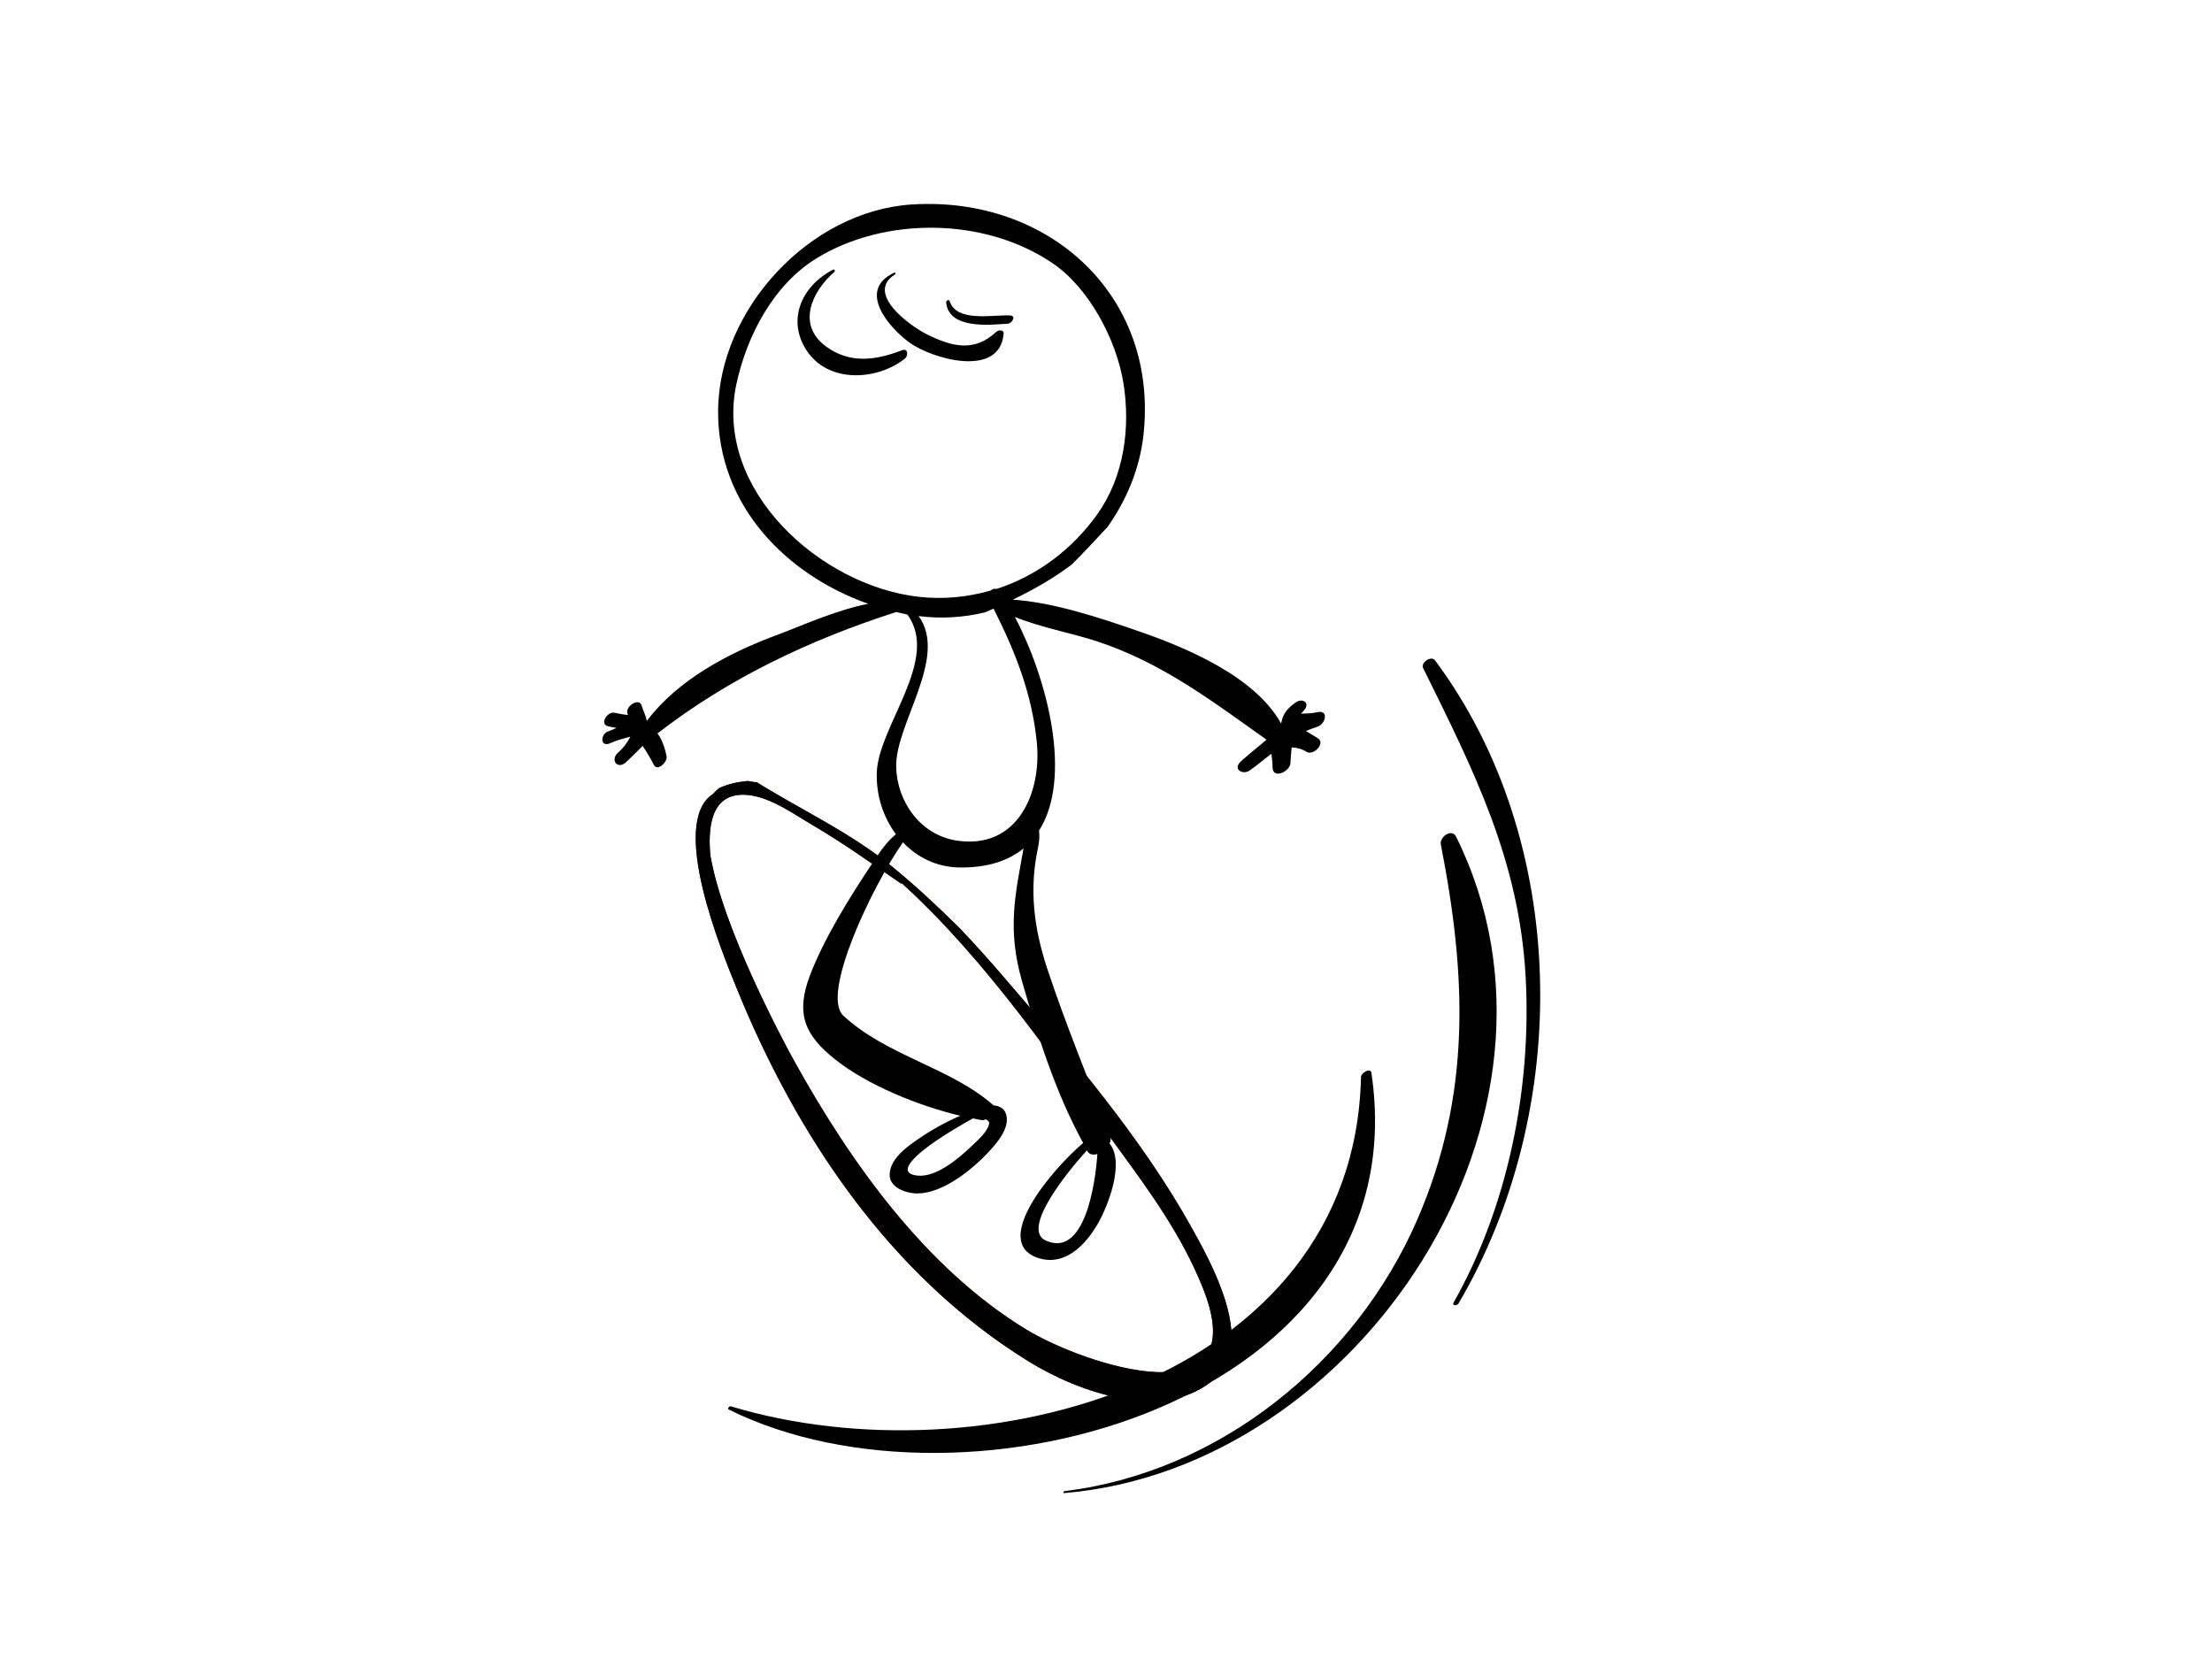 <?xml version="1.0" encoding="utf-8"?>
<!-- Generator: Adobe Illustrator 17.0.0, SVG Export Plug-In . SVG Version: 6.00 Build 0)  -->
<!DOCTYPE svg PUBLIC "-//W3C//DTD SVG 1.1//EN" "http://www.w3.org/Graphics/SVG/1.1/DTD/svg11.dtd">
<svg version="1.1" id="Layer_1" xmlns="http://www.w3.org/2000/svg" xmlns:xlink="http://www.w3.org/1999/xlink" x="0px" y="0px"
	 width="800px" height="600px" viewBox="0 0 800 600" enable-background="new 0 0 800 600" xml:space="preserve">
<g>
	<g>
		<path fill="#AA0000" d="M431.004,444.046c-18.012-32.414-43.95-62.692-67.977-90.669c-5.04-5.862-10.347-11.785-15.877-17.62
			c-7.967-7.86-16.123-15.536-24.792-22.572c-15.154-12.273-32.218-20.058-48.567-30.227c-1.098-0.147-2.305-0.266-3.321-0.504
			c-3.506,0.321-6.957,1.006-10.435,2.592c-0.777,0.661-1.507,1.357-2.155,2.107c-16.089,10.367,3.342,57.396,8.253,69.519
			c21.784,53.921,55.694,104.739,106,135.77c17.992,11.093,49.774,22.596,67.698,5.674
			C453.893,484.827,437.811,456.329,431.004,444.046z M370.911,480.691c-36.325-22.234-63.408-60.376-83.753-97.103
			c-4.454-8.058-25.965-48.482-30.275-74.443c-1.077-12.427,1.446-22.892,13.764-21.61c8.198,0.856,16.498,6.936,23.427,10.994
			c11.056,6.479,21.252,13.825,31.803,21.027c0.109,0.064,0.225-0.089,0.307-0.096c30.794,27.922,55.871,65.249,78.167,95.749
			c11.84,16.199,23.12,31.735,30.622,50.457C454.412,513.96,392.497,493.902,370.911,480.691z"/>
		<g>
			<path d="M431.004,444.046c-18.012-32.414-43.95-62.692-67.977-90.669c-5.04-5.862-10.347-11.785-15.877-17.62
				c-7.967-7.86-16.123-15.536-24.792-22.572c-15.154-12.273-32.218-20.058-48.567-30.227c-1.098-0.147-2.305-0.266-3.321-0.504
				c-3.506,0.321-6.957,1.006-10.435,2.592c-0.777,0.661-1.507,1.357-2.155,2.107c-16.089,10.367,3.342,57.396,8.253,69.519
				c21.784,53.921,55.694,104.739,106,135.77c17.992,11.093,49.774,22.596,67.698,5.674
				C453.893,484.827,437.811,456.329,431.004,444.046z M370.911,480.691c-36.325-22.234-63.408-60.376-83.753-97.103
				c-4.454-8.058-25.965-48.482-30.275-74.443c-1.077-12.427,1.446-22.892,13.764-21.61c8.198,0.856,16.498,6.936,23.427,10.994
				c11.056,6.479,21.252,13.825,31.803,21.027c0.109,0.064,0.225-0.089,0.307-0.096c30.794,27.922,55.871,65.249,78.167,95.749
				c11.84,16.199,23.12,31.735,30.622,50.457C454.412,513.96,392.497,493.902,370.911,480.691z"/>
		</g>
	</g>
	<g>
		<path d="M476.413,257.577c-1.909,0.443-3.901,0.481-5.892,0.532c0.457-0.504,0.927-0.989,1.255-1.408
			c2.114-2.585-0.777-4.324-3.097-2.698c-3.035,2.131-4.76,4.096-5.327,7.69c-9.569-17.221-34.633-27.608-52.264-33.661
			c-13.279-4.56-29.927-10.173-44.782-11.155c7.393-3.577,14.773-7.754,21.321-12.709c4.447-4.471,8.757-9.047,13.012-13.698
			c6.82-9.729,11.533-20.918,12.897-32.983c5.674-50.742-34.353-86.76-83.923-83.528c-36.693,2.401-69.676,37.812-69.901,74.648
			c-0.191,34.265,24.69,59.268,54.269,69.758c-11.731,2.319-24.205,8.024-33.044,11.308c-17.289,6.415-35.67,16.069-46.998,31.032
			l-0.034-0.082c-0.013-0.068-0.034-0.13-0.061-0.191c-0.341-1.851-1.268-3.42-1.766-5.224c-0.826-3.008-5.818,0.048-5.204,2.673
			c0.054,0.259,0.17,0.491,0.252,0.737c-1.548-0.215-3.083-0.423-4.617-0.822c0,0.017,0,0.031-0.021,0.054
			c-0.198-0.031-0.388-0.096-0.607-0.112c-2.291-0.174-5.074,4.086-2.032,4.914c1.037,0.283,2.094,0.42,3.158,0.587
			c-0.907,0.392-1.794,0.849-2.722,1.149v0.014c-0.218,0.096-0.457,0.15-0.668,0.249c-2.291,1.064-2.619,5.317,0.628,4.314
			c0.211-0.065,0.423-0.191,0.641-0.266l0,0c2.312-1.002,4.692-1.661,7.106-2.254c-1.159,2.165-2.592,4.167-4.542,5.827
			c-2.755,2.606-0.252,6.043,2.81,3.544c0.245-0.184,0.348-0.427,0.573-0.617c0.014,0.013,0.041,0.024,0.041,0.041
			c1.855-1.828,3.751-3.602,5.538-5.464c1.541,2.196,2.865,4.549,4.106,6.906c1.296,2.411,4.843-1.088,4.584-2.95
			c-0.3-1.995-1.432-6.117-3.329-8.471c25.835-20.01,55.237-33.934,86.399-43.922c1.323,0.314,2.639,0.654,3.983,0.907
			c11.936,16.239-10.373,40.191-11.049,57.065c-0.286,8.136,2.251,16.129,6.915,22.404c-3.601,2.902-6.302,7.151-8.914,11.069
			c-7.857,11.823-17.222,26.879-22.2,40.056c-5.211,13.804-1.944,21.559,9.33,30.466c11.458,9.043,29.559,16.539,45.061,20.222
			c-6.383,2.728-12.556,6.377-17.835,10.285c-3.492,2.585-7.577,6.302-7.707,10.973c-0.109,4.426,5.245,6.5,8.833,6.786
			c10.407,0.826,22.861-9.958,28.999-17.235c2.503-2.967,5.531-7.328,4.263-11.431c-0.655-2.07-2.497-2.974-4.502-3.13
			c-15.611-13.756-38.521-17.794-54.33-32.437c-8.321-7.704,10.626-47.169,21.552-62.692c5.156,5.412,12.16,9.02,20.665,9.091
			c10.176,0.089,17.569-2.527,22.951-6.888c-2.933,16.331-5.995,28.979-0.607,47.841c5.688,19.857,12.167,40.482,22.166,58.678
			c-11.342,9.616-33.385,35.683-16.505,41.515c9.916,3.431,17.651-4.887,22.071-12.774c3.485-6.247,9.548-21.675,3.976-28.57
			c0.389-0.88,0.566-1.787,0.259-2.619c-7.775-20.304-16.062-40.192-22.882-60.884c-4.692-14.278-6.459-28.171-3.355-42.947
			c0.627-2.947,0.716-4.805,0.457-6.649c12.345-19.37,2.871-55.309-8.723-77.315c9.48,3.85,20.508,5.797,29.695,8.819
			c23.469,7.721,41.522,21.531,61.321,35.568c-0.641,0.57-1.316,1.139-1.985,1.691c-2.346,1.876-4.624,3.854-6.915,5.804
			c0.027,0,0.047,0.013,0.047,0.024c-0.191,0.198-0.457,0.358-0.647,0.562c-2.701,2.653,0.968,4.815,3.478,3.022
			c2.673-1.896,5.183-4.058,7.802-6.04c0.191,1.702,0.382,3.407,0.423,5.132c0.11,4.143,6.371,1.36,6.452-1.798
			c0.082-1.872,0.272-3.734,0.436-5.592c1.814,0.078,3.526,0.406,5.333,1.565c2.537,1.606,7.025-3.062,4.154-4.883
			c-1.425-0.9-2.899-1.756-4.345-2.613c1.337-0.538,2.68-1.078,4.079-1.517C479.441,261.914,480.71,256.605,476.413,257.577z
			 M354.993,405.095c0.43,0.072,0.989-0.047,1.555-0.252c0.77,0.375,1.377,0.839,1.152,1.708c-0.703,2.885-3.86,5.603-5.886,7.553
			c-4.617,4.44-12.952,11.779-19.949,11.07c-10.108-1.027,4.119-10.81,6.499-12.461c4.317-2.98,8.901-5.623,13.498-8.232
			C352.899,404.686,354.004,404.938,354.993,405.095z M393.234,416.287c0.777,1.344,2.203,1.514,3.648,1.064
			c-0.736,11.171-4.726,37.736-18.741,31.274c-8.614-3.979,6.847-23.703,14.97-32.583
			C393.145,416.124,393.193,416.212,393.234,416.287z M266.323,138.922c3.833-17.787,13.586-36.133,29.191-45.627
			c24.58-14.95,60.598-14.821,85.24,1.947c13.299,9.067,23.039,27.844,25.549,43.298c2.605,16.195,0.232,33.856-9.432,47.424
			c-9.187,12.873-21.927,22.34-36.393,27.019c-0.71-0.198-1.535,0.027-2.244,0.614c-8.253,2.353-16.983,3.26-25.945,2.25
			C296.748,211.851,258.125,177.211,266.323,138.922z M374.983,268.507c1.793,18.367-7.052,38.828-28.952,35.499
			c-13.238-2.012-21.627-14.186-21.913-26.633c-0.395-15.55,18.947-39.585,8.13-54.558c8.171,1.027,16.245,0.522,23.993-1.347
			c1.023-0.423,2.053-0.913,3.097-1.353C367.153,235.605,373.237,250.849,374.983,268.507z"/>
		<path d="M326.245,126.666c-9.63,3.711-19.028,4.993-27.704-1.518c-10.407-7.799-4.883-19.775,3.11-26.697
			c0.518-0.443,0.259-1.248-0.45-0.876c-11.124,5.763-16.798,17.995-9.487,29.173c7.843,11.956,25.419,10.926,35.513,2.988
			C328.557,128.685,328.475,125.807,326.245,126.666z"/>
		<path d="M360.347,119.995c-7.953,7.441-16,5.467-25.201,0.88c-6.022-3.004-22.268-14.732-11.574-21.552
			c0.43-0.273,0.368-0.948-0.212-0.675c-13.415,6.261-2.148,19.677,5.722,25.351c7.83,5.681,32.581,13.006,33.897-3.383
			C363.088,119.153,361.083,119.331,360.347,119.995z"/>
		<path d="M365.339,114.086c-6.24-0.337-19.485,2.653-21.92-5.271c-0.219-0.659-1.282-0.048-1.235,0.48
			c0.846,9.787,15.482,8.263,22.309,7.761C366.089,116.94,367.604,114.205,365.339,114.086z"/>
	</g>
	<g>
		<path d="M495.988,388.038c-0.3-2.08-3.724-0.041-3.765,1.48c-2.435,110.393-137.905,146.26-227.864,119.109
			c-0.539-0.163-1.446,0.826-0.798,1.153C349.68,552.529,513.611,506.669,495.988,388.038z"/>
	</g>
	<g>
		<path d="M526.61,302.58c-1.52-3.076-6.056,0.061-5.517,2.827c9.282,47.329,11.131,90.467-8.525,135.716
			c-22.397,51.55-71.504,91.302-127.518,98.154c-0.368,0.034-0.737,0.764-0.191,0.723
			C491.643,531.072,576.508,403.186,526.61,302.58z"/>
	</g>
	<g>
		<path d="M518.985,238.805c-1.37-1.821-5.251,0.859-4.303,2.775c18.313,37.129,34.729,69.348,37.082,111.62
			c2.224,39.95-6.329,83.023-26.026,117.83c-0.729,1.286,1.187,1.34,1.753,0.386C568.514,401.767,567.873,304.442,518.985,238.805z"
			/>
	</g>
</g>
</svg>
